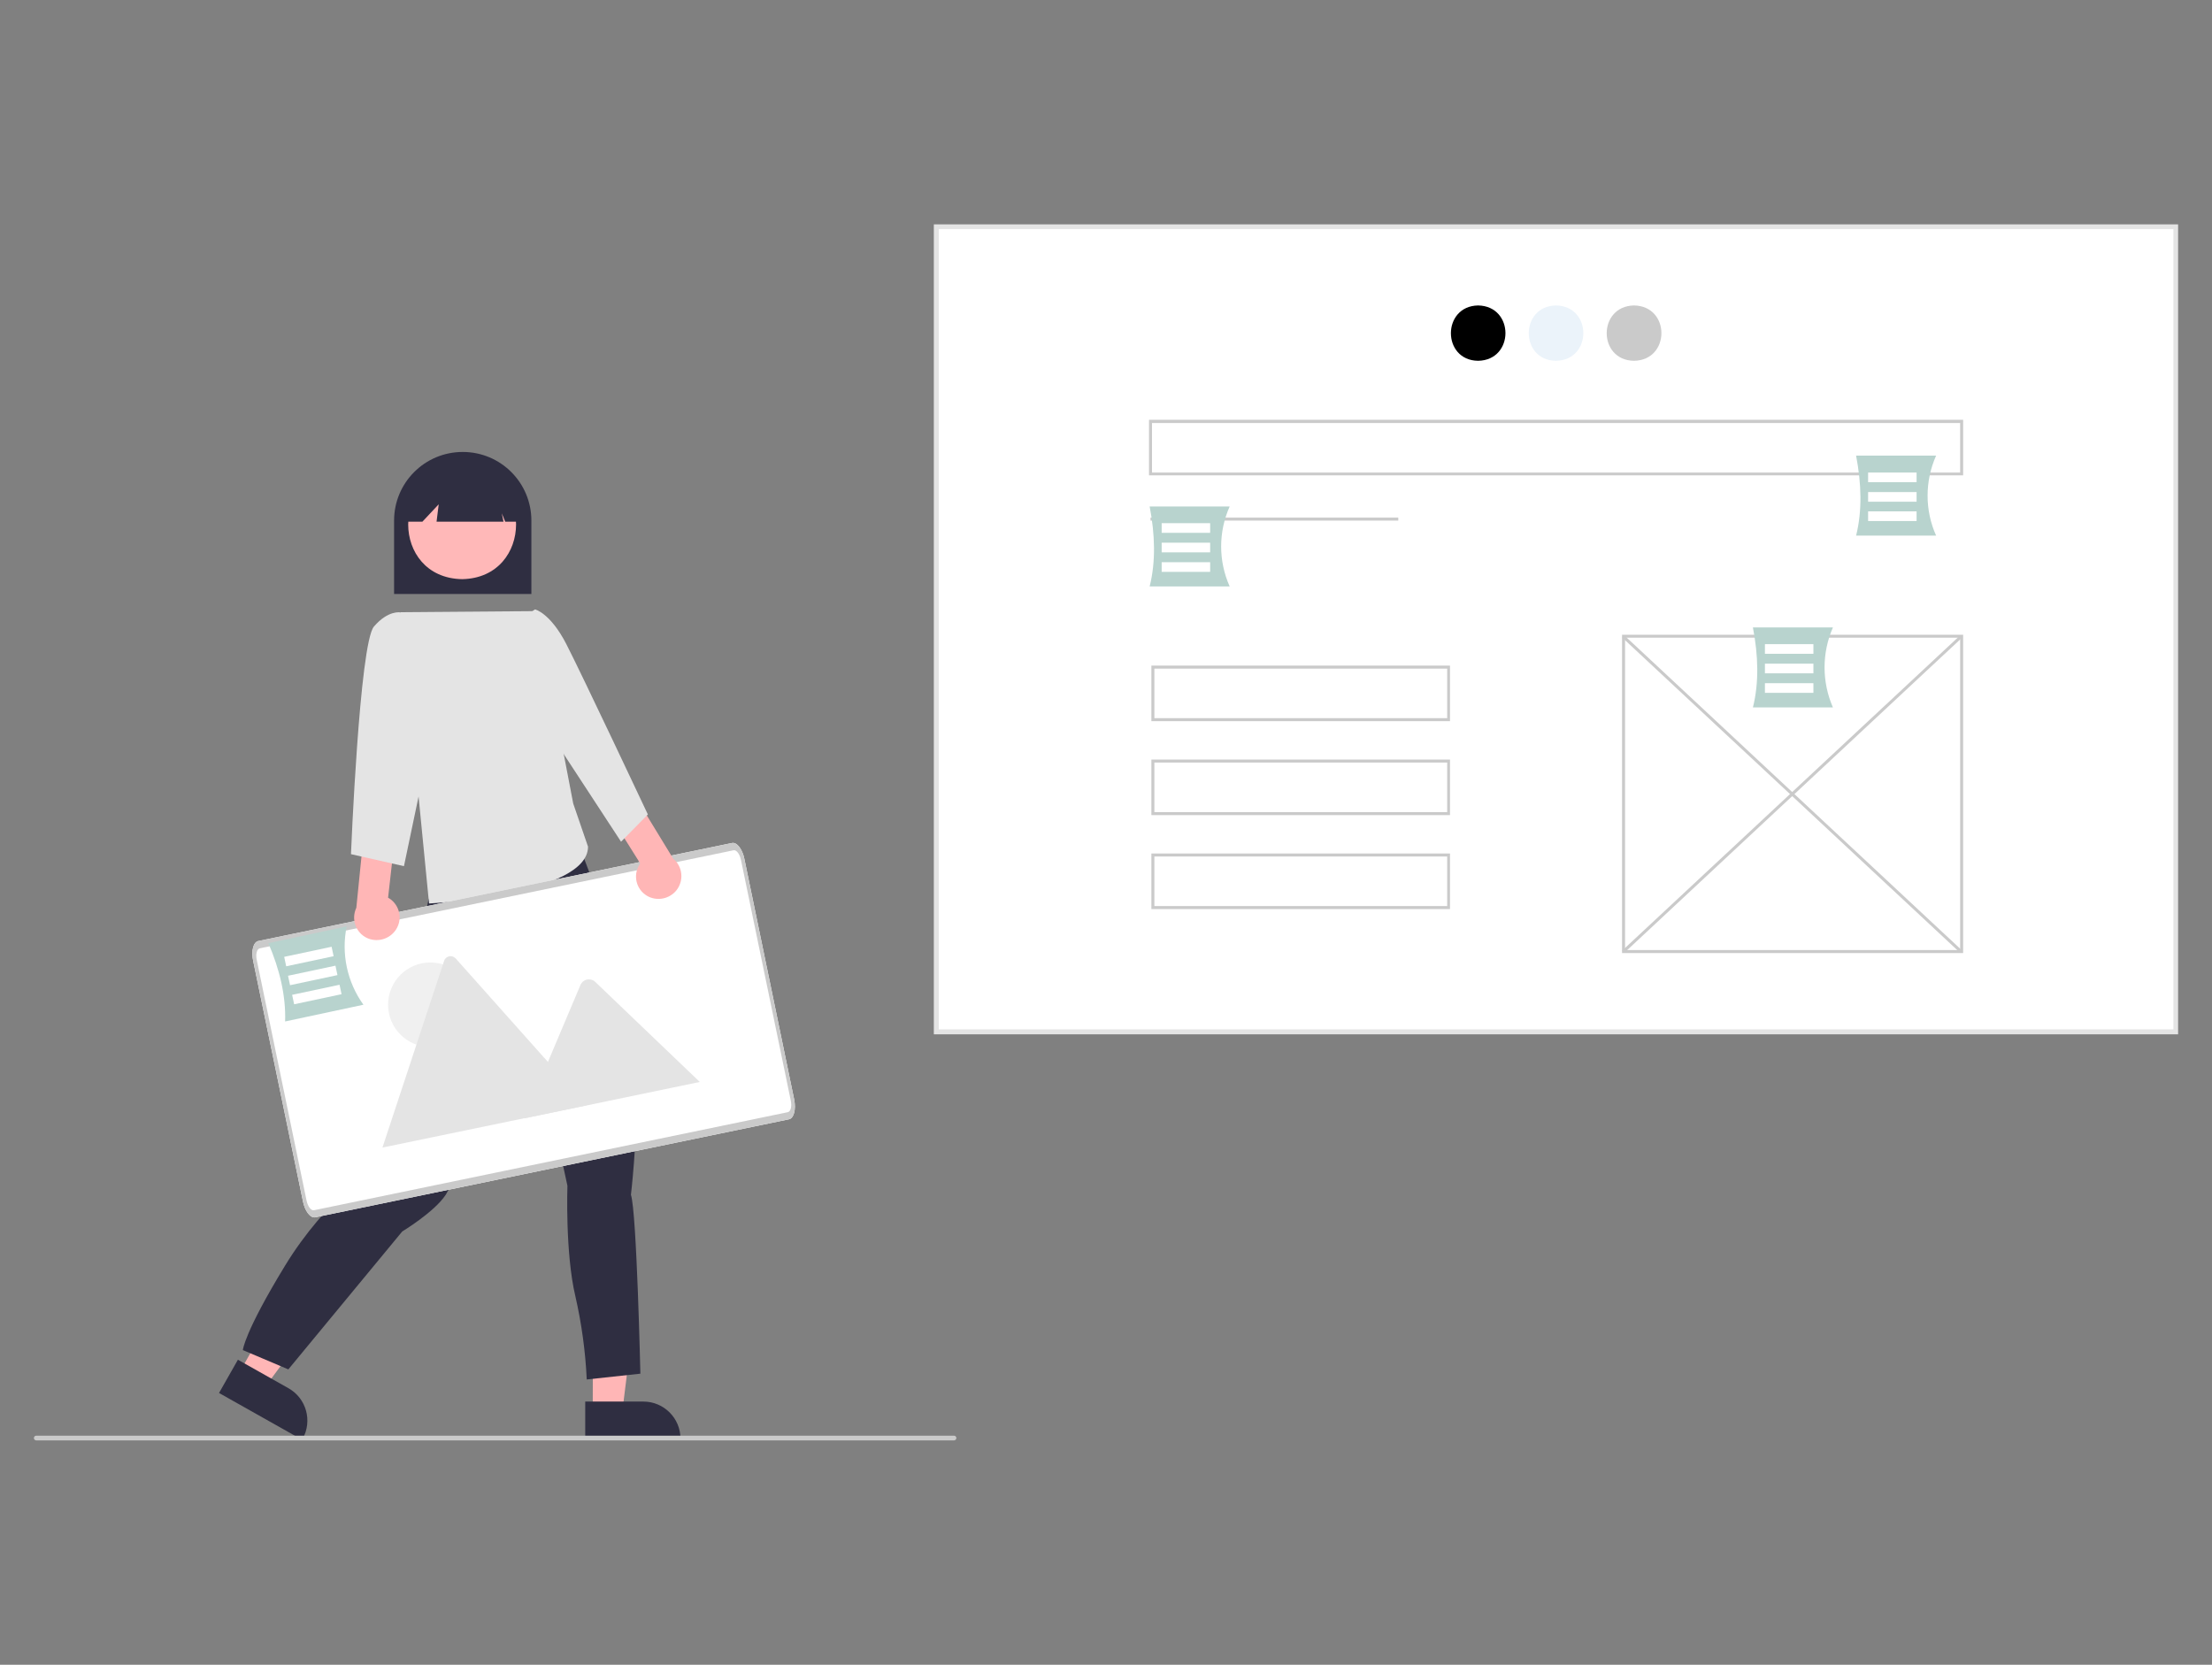 <?xml version="1.0" encoding="utf-8"?>
<!-- Generator: Adobe Illustrator 24.1.2, SVG Export Plug-In . SVG Version: 6.00 Build 0)  -->
<svg version="1.1" id="Capa_1" xmlns="http://www.w3.org/2000/svg" xmlns:xlink="http://www.w3.org/1999/xlink" x="0px" y="0px"
	 viewBox="0 0 1031.1 776.1" style="enable-background:new 0 0 1031.1 776.1;" xml:space="preserve">
<rect x="0" y="0" width="1031.1" height="776.1" fill="#808080" stroke="none"/>
<style type="text/css">
	.st0{fill:#FFFFFF;}
	.st1{fill:#E4E4E4;}
	.st2{fill:#EBF3FA;}
	.st3{fill:#CACACA;}
	.st4{fill:#B8D3CE;}
	.st5{fill:#2F2E41;}
	.st6{fill:#FFB6B6;}
	.st7{fill:#FFB8B8;}
	.st8{fill:#F0F0F0;}
</style>
<g id="Grupo_616">
	<rect id="Rectángulo_296" x="436.5" y="105.7" class="st0" width="577.7" height="375.3"/>
	<path id="Trazado_1470" class="st1" d="M1015.3,482.2h-580V104.6h580V482.2z M437.6,479.9h575.5V106.8H437.6V479.9z"/>
	<path id="Trazado_1471" d="M689,142.4c17,0.3,17,25.5,0,25.8C672.1,168,672.1,142.7,689,142.4z"/>
	<path id="Trazado_1472" class="st2" d="M725.3,142.4c17,0.3,17,25.5,0,25.8C708.4,168,708.4,142.7,725.3,142.4z"/>
	<path id="Trazado_1473" class="st3" d="M761.7,142.4c17,0.3,17,25.5,0,25.8C744.7,168,744.7,142.7,761.7,142.4z"/>
	<rect id="Rectángulo_297" x="536.3" y="241.3" class="st3" width="115.5" height="1.4"/>
	<path id="Trazado_1474" class="st3" d="M915.1,444.3h-159V295.9h159V444.3z M757.5,442.9h156.2V297.3H757.5V442.9z"/>
	
		<rect id="Rectángulo_298" x="834.9" y="262.3" transform="matrix(0.682 -0.731 0.731 0.682 -4.969 728.641)" class="st3" width="1.4" height="215.5"/>
	
		<rect id="Rectángulo_299" x="727.9" y="369.5" transform="matrix(0.731 -0.682 0.682 0.731 -27.938 669.508)" class="st3" width="215.5" height="1.4"/>
	<path id="Trazado_1475" class="st3" d="M915.1,221.6H535.6v-25.9h379.5V221.6z M537,220.3h376.7v-23.1H537L537,220.3z"/>
	<path id="Trazado_1476" class="st3" d="M675.9,336.2H536.7v-25.9h139.2V336.2z M538.1,334.8h136.5v-23.1H538.1L538.1,334.8z"/>
	<path id="Trazado_1477" class="st3" d="M675.9,380H536.7v-25.9h139.2V380z M538.1,378.6h136.5v-23.1H538.1L538.1,378.6z"/>
	<path id="Trazado_1478" class="st3" d="M675.9,423.8H536.7v-25.9h139.2V423.8z M538.1,422.4h136.5v-23.1H538.1L538.1,422.4z"/>
	<path id="Trazado_1479" class="st4" d="M573.2,273.4h-37.3c2.9-11.6,2.5-24.2,0-37.3h37.3C567.9,248,567.9,261.5,573.2,273.4z"/>
	<rect id="Rectángulo_300" x="541.5" y="243.9" class="st0" width="22.6" height="4.5"/>
	<rect id="Rectángulo_301" x="541.5" y="253" class="st0" width="22.6" height="4.5"/>
	<rect id="Rectángulo_302" x="541.5" y="262.1" class="st0" width="22.6" height="4.5"/>
	<path id="Trazado_1480" class="st4" d="M854.4,329.8h-37.3c2.9-11.6,2.5-24.2,0-37.3h37.3C849.2,304.4,849.2,317.9,854.4,329.8z"/>
	<rect id="Rectángulo_303" x="822.7" y="300.3" class="st0" width="22.6" height="4.5"/>
	<rect id="Rectángulo_304" x="822.7" y="309.4" class="st0" width="22.6" height="4.5"/>
	<rect id="Rectángulo_305" x="822.7" y="318.5" class="st0" width="22.6" height="4.5"/>
	<path id="Trazado_1481" class="st4" d="M902.5,249.7h-37.3c2.9-11.6,2.5-24.2,0-37.3h37.3C897.2,224.3,897.2,237.9,902.5,249.7z"/>
	<rect id="Rectángulo_306" x="870.8" y="220.3" class="st0" width="22.6" height="4.5"/>
	<rect id="Rectángulo_307" x="870.8" y="229.4" class="st0" width="22.6" height="4.5"/>
	<rect id="Rectángulo_308" x="870.8" y="238.4" class="st0" width="22.6" height="4.5"/>
	<path id="Trazado_1482" class="st5" d="M247.7,276.9h-64v-34.2c0-17.7,14.3-32,32-32c17.7,0,32,14.3,32,32V276.9z"/>
	<path id="Trazado_1483" class="st6" d="M276.3,657.9h13.8l6.6-53.1h-20.3L276.3,657.9z"/>
	<path id="Trazado_1484" class="st5" d="M272.8,653.4h27.1c9.5,0,17.3,7.7,17.3,17.3l0,0v0.6h-44.4L272.8,653.4z"/>
	<path id="Trazado_1485" class="st6" d="M111.8,639.5l12,6.8l31.8-43l-17.7-9.9L111.8,639.5z"/>
	<path id="Trazado_1486" class="st5" d="M110.9,633.9l23.6,13.3l0,0c8.3,4.7,11.2,15.2,6.6,23.5l-0.3,0.5l-38.7-21.8L110.9,633.9z"
		/>
	<path id="Trazado_1487" class="st5" d="M199.8,419.1l-1.1,5.3c0,0-3.2,3.2-1.6,4.8c1.6,1.6,1.1,9,1.1,9
		c-0.9,13.6-18.6,89.7-21.8,104.6c0,0-24.4,15.9-43.5,47.2c-19.1,31.3-19.7,39.4-19.7,39.4l21.2,9l53.1-64.3c0,0,14.9-9,20.2-17
		c5.3-8,38.2-90.3,38.2-90.3l18.6,86c0,0-1.1,31.3,3.7,51.5c2.9,12.7,4.7,25.7,5.3,38.8l25-2.7c0,0-1.7-75.4-4.4-83.4
		c0,0,11.2-91.9-11.2-128.5l-18-47.9l-17.6-6.8L199.8,419.1z"/>
	<path id="Trazado_1488" class="st7" d="M215.4,219c33.6,0.6,33.5,50.4,0,51C181.9,269.4,181.9,219.6,215.4,219z"/>
	<path id="Trazado_1489" class="st5" d="M241.2,243.2h-5.7l-1.6-3.9l0.8,3.9h-31.2l1-8.1l-7.6,8.1h-7.6v-4.4
		c-0.1-14.3,11.4-26,25.7-26.1c14.3-0.1,26,11.4,26.1,25.7V243.2L241.2,243.2z"/>
	<path id="Trazado_1490" class="st1" d="M250,284.9l-63.3,0.5L200,421.2c0,0,74.1-3.9,74.1-26.5l-6.9-20.1L250,284.9z"/>
	<path id="Path_138" class="st0" d="M367.8,521.8l-220.8,45.7c-2.3,0.5-4.9-2.9-5.8-7.5L118,447.9c-1-4.6,0.1-8.7,2.4-9.2L341.2,393
		c2.3-0.5,4.9,2.9,5.8,7.5l23.2,112.1C371.1,517.2,370.1,521.3,367.8,521.8z"/>
	<g id="Group_38">
		<circle id="Ellipse_7" class="st8" cx="200.6" cy="468.4" r="19.7"/>
		<path id="Path_63" class="st1" d="M273.4,515.3l-94.7,19.6h-0.4l28.7-86.9c0.5-1.7,2.4-2.6,4-2.1c0.5,0.2,1,0.5,1.4,0.9l40.8,45.8
			l2,2.2L273.4,515.3z"/>
		<path id="Path_65" class="st1" d="M326.2,504.4l-81.9,17l11.1-26.3l0.8-1.9l14.5-34.3c1.1-2.1,3.6-2.9,5.7-1.9
			c0.1,0.1,0.3,0.2,0.4,0.2c0.1,0.1,0.3,0.2,0.4,0.3L326.2,504.4z"/>
	</g>
	<path id="Path_138-2" class="st3" d="M367.8,521.8l-220.8,45.7c-2.3,0.5-4.9-2.9-5.8-7.5L118,447.9c-1-4.6,0.1-8.7,2.4-9.2
		L341.2,393c2.3-0.5,4.9,2.9,5.8,7.5l23.2,112.1C371.1,517.2,370.1,521.3,367.8,521.8z M121.1,442.1c-1.4,0.3-2,2.8-1.4,5.5
		l23.2,112.1c0.6,2.8,2.1,4.8,3.5,4.5l220.8-45.7c1.4-0.3,2-2.7,1.4-5.5l-23.2-112.1c-0.6-2.8-2.1-4.8-3.5-4.5L121.1,442.1z"/>
	<path id="Trazado_1491" class="st6" d="M302.5,418.1c-5.3-2.5-7.5-8.7-5-14c0,0,0,0,0,0c0.3-0.6,0.6-1.1,0.9-1.6l-12.8-20.4
		l10.5-10.8l17.7,29c4.5,3.7,5.1,10.4,1.4,14.9C312.1,418.9,306.9,420.1,302.5,418.1L302.5,418.1z"/>
	<path id="Trazado_1492" class="st1" d="M240.2,290.2l9.2-6.1c0,0,7.1,1.6,14.6,16.2c7.5,14.6,38,79.4,38,79.4l-12.5,12.7
		l-33.3-50.9L240.2,290.2z"/>
	<path id="Trazado_1493" class="st6" d="M183.9,434.3c3.7-4.5,3-11.1-1.5-14.8c-0.5-0.4-1-0.7-1.5-1l2.7-23.9l-14.1-5.2l-3.4,33.8
		c-2.5,5.3-0.3,11.6,5,14.1C175.5,439.3,180.8,438.1,183.9,434.3L183.9,434.3z"/>
	<path id="Trazado_1494" class="st1" d="M195,297.1l-8.3-11.6c0,0-5.7-1.2-12.4,6.6s-10.7,106.1-10.7,106.1l24.7,5.6l14.6-69.6
		L195,297.1z"/>
	<path id="Trazado_1495" class="st3" d="M444.7,671.5H16.9c-0.6,0-1.1-0.5-1.1-1.1c0-0.6,0.5-1.1,1.1-1.1h427.8
		c0.6,0,1.1,0.5,1.1,1.1C445.8,671,445.3,671.5,444.7,671.5C444.7,671.5,444.7,671.5,444.7,671.5z"/>
	<path id="Trazado_1496" class="st4" d="M169.4,468.4l-36.5,7.8c0.4-11.9-2.5-24.2-7.8-36.5l36.5-7.8
		C159,444.6,161.8,457.8,169.4,468.4z"/>
	
		<rect id="Rectángulo_309" x="132.6" y="443.8" transform="matrix(0.978 -0.208 0.208 0.978 -89.521 39.619)" class="st0" width="22.6" height="4.5"/>
	
		<rect id="Rectángulo_310" x="134.4" y="452.6" transform="matrix(0.978 -0.208 0.208 0.978 -91.319 40.201)" class="st0" width="22.6" height="4.5"/>
	
		<rect id="Rectángulo_311" x="136.3" y="461.5" transform="matrix(0.978 -0.208 0.208 0.978 -93.119 40.789)" class="st0" width="22.6" height="4.5"/>
</g>
</svg>
